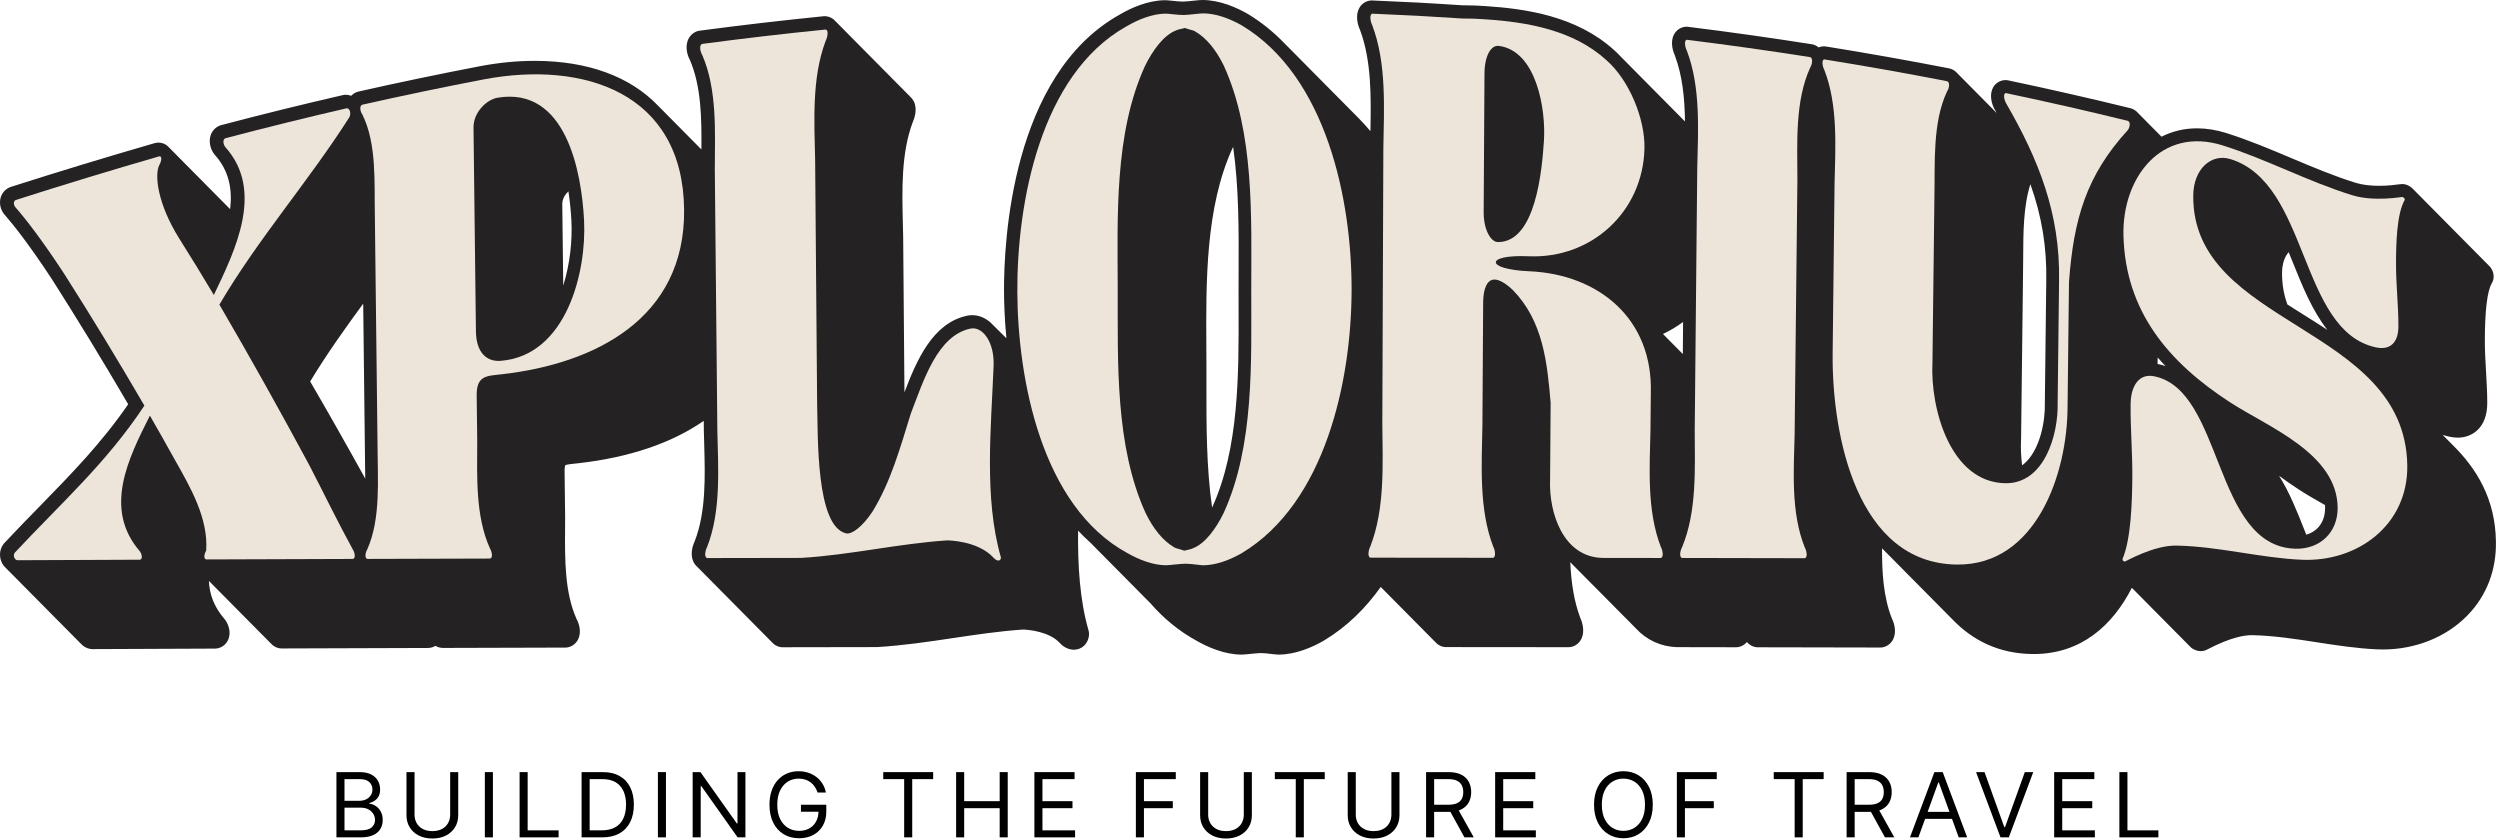 <svg width="483" height="162" viewBox="0 0 483 162" fill="none" xmlns="http://www.w3.org/2000/svg">
<path d="M473.738 85.857C473.644 85.762 473.549 85.661 473.45 85.566C473.355 85.47 473.261 85.37 473.161 85.274C473.066 85.179 472.972 85.078 472.872 84.983C472.778 84.887 472.683 84.787 472.583 84.691C472.489 84.596 472.394 84.495 472.294 84.4C472.2 84.304 472.105 84.204 472.006 84.108C471.974 84.076 471.948 84.044 471.916 84.018C472.331 84.15 472.757 84.267 473.198 84.362C473.775 84.49 474.332 84.553 474.862 84.553C477.477 84.553 480.538 82.799 480.538 77.853C480.538 75.833 480.418 73.781 480.302 71.799C480.186 69.843 480.071 67.823 480.071 65.867C480.076 59.977 480.533 56.219 481.426 54.708C481.651 54.326 481.772 53.886 481.772 53.441C481.772 52.566 481.378 51.76 480.733 51.193C480.643 51.093 480.549 50.992 480.444 50.902C480.355 50.801 480.26 50.7 480.155 50.61C480.066 50.509 479.971 50.409 479.866 50.319C479.777 50.218 479.682 50.117 479.577 50.027C479.488 49.926 479.394 49.825 479.289 49.735C479.199 49.635 479.105 49.534 479 49.444C478.911 49.343 478.816 49.242 478.711 49.152C478.622 49.051 478.527 48.951 478.422 48.861C478.333 48.76 478.238 48.659 478.133 48.569C478.044 48.468 477.95 48.368 477.845 48.278C477.755 48.177 477.661 48.076 477.556 47.986C477.467 47.885 477.372 47.785 477.267 47.694C477.178 47.594 477.083 47.493 476.978 47.403C476.889 47.302 476.794 47.201 476.689 47.111C476.6 47.011 476.506 46.91 476.401 46.82C476.311 46.719 476.217 46.618 476.112 46.528C476.023 46.428 475.928 46.327 475.823 46.237C475.734 46.136 475.639 46.035 475.534 45.945C475.445 45.844 475.35 45.744 475.245 45.654C475.156 45.553 475.062 45.452 474.957 45.362C474.867 45.261 474.773 45.16 474.668 45.07C474.579 44.97 474.484 44.869 474.379 44.779C474.29 44.678 474.195 44.577 474.09 44.487C474.001 44.386 473.906 44.286 473.801 44.196C473.712 44.095 473.618 43.994 473.513 43.904C473.423 43.803 473.329 43.703 473.224 43.613C473.135 43.512 473.04 43.411 472.935 43.321C472.846 43.22 472.751 43.12 472.646 43.029C472.557 42.929 472.462 42.828 472.357 42.738C472.268 42.637 472.174 42.536 472.069 42.446C471.979 42.346 471.885 42.245 471.78 42.155C471.691 42.054 471.596 41.953 471.491 41.863C471.402 41.762 471.307 41.662 471.202 41.572C471.113 41.471 471.019 41.37 470.913 41.28C470.824 41.179 470.73 41.079 470.625 40.989C470.535 40.888 470.441 40.787 470.336 40.697C470.247 40.596 470.152 40.495 470.047 40.405C469.958 40.305 469.863 40.204 469.758 40.114C469.669 40.013 469.575 39.912 469.47 39.822C469.38 39.721 469.286 39.621 469.181 39.531C469.091 39.43 468.997 39.329 468.892 39.239C468.803 39.138 468.708 39.038 468.603 38.947C468.514 38.847 468.419 38.746 468.314 38.656C468.225 38.555 468.131 38.455 468.026 38.364C467.936 38.264 467.842 38.163 467.737 38.073C467.647 37.972 467.553 37.871 467.448 37.781C467.359 37.681 467.264 37.58 467.159 37.49C467.07 37.389 466.975 37.288 466.87 37.198C466.781 37.097 466.687 36.997 466.582 36.907C466.492 36.806 466.398 36.705 466.293 36.615C465.925 36.196 465.447 35.862 464.88 35.677C464.633 35.597 464.371 35.555 464.114 35.555C463.919 35.555 463.778 35.576 463.499 35.613C462.874 35.698 461.404 35.899 459.624 35.899C457.881 35.899 456.369 35.703 455.129 35.322C450.939 34.028 446.744 32.258 442.69 30.545C438.642 28.838 434.457 27.073 430.162 25.716C428.229 25.106 426.313 24.794 424.48 24.794C422.018 24.794 419.702 25.345 417.607 26.41C417.544 26.341 417.476 26.273 417.402 26.209C417.313 26.103 417.218 26.007 417.113 25.917C417.024 25.811 416.93 25.716 416.825 25.626C416.735 25.52 416.641 25.424 416.536 25.334C416.447 25.228 416.352 25.133 416.247 25.043C416.158 24.937 416.063 24.841 415.958 24.751C415.869 24.645 415.775 24.55 415.669 24.459C415.58 24.354 415.486 24.258 415.381 24.168C415.291 24.062 415.197 23.966 415.092 23.876C415.003 23.77 414.908 23.675 414.803 23.585C414.714 23.479 414.619 23.383 414.514 23.293C414.425 23.187 414.331 23.092 414.226 23.002C414.136 22.896 414.042 22.8 413.937 22.71C413.847 22.604 413.753 22.509 413.648 22.419C413.559 22.312 413.464 22.217 413.359 22.127C413.27 22.021 413.175 21.926 413.07 21.835C412.787 21.507 412.44 21.242 412.041 21.056C411.905 20.992 411.763 20.945 411.616 20.908C403.803 18.994 395.853 17.186 387.982 15.527C387.819 15.49 387.651 15.474 387.483 15.474C387.478 15.474 387.467 15.474 387.462 15.474C386.48 15.485 385.593 15.999 385.094 16.852C384.322 18.172 384.721 19.916 385.304 21.009C385.32 21.035 385.33 21.061 385.346 21.088C385.488 21.337 385.619 21.576 385.761 21.825C385.729 21.793 385.698 21.761 385.661 21.735C385.572 21.629 385.477 21.533 385.372 21.443C385.283 21.337 385.188 21.242 385.083 21.152C384.994 21.046 384.9 20.95 384.795 20.86C384.705 20.754 384.611 20.659 384.506 20.569C384.417 20.462 384.322 20.367 384.217 20.277C384.128 20.171 384.033 20.076 383.928 19.985C383.839 19.879 383.744 19.784 383.639 19.694C383.55 19.588 383.456 19.492 383.351 19.402C383.261 19.296 383.167 19.201 383.062 19.111C382.973 19.005 382.878 18.909 382.773 18.819C382.684 18.713 382.589 18.618 382.484 18.527C382.395 18.422 382.3 18.326 382.195 18.236C382.106 18.13 382.012 18.035 381.907 17.944C381.817 17.838 381.723 17.743 381.618 17.653C381.529 17.547 381.434 17.451 381.329 17.361C381.24 17.255 381.145 17.16 381.04 17.07C380.951 16.964 380.856 16.868 380.751 16.778C380.662 16.672 380.568 16.577 380.463 16.487C380.373 16.381 380.279 16.285 380.174 16.195C380.085 16.089 379.99 15.994 379.885 15.903C379.796 15.797 379.701 15.702 379.596 15.612C379.507 15.506 379.412 15.41 379.307 15.32C379.218 15.214 379.124 15.119 379.019 15.029C378.929 14.923 378.835 14.827 378.73 14.737C378.641 14.631 378.546 14.536 378.441 14.446C378.352 14.34 378.257 14.244 378.152 14.154C377.853 13.809 377.485 13.534 377.06 13.354C376.908 13.29 376.745 13.242 376.582 13.21C368.701 11.678 360.693 10.252 352.775 8.98C352.649 8.959 352.518 8.948 352.386 8.948C352.329 8.948 352.271 8.948 352.213 8.954C351.914 8.975 351.63 9.049 351.363 9.16C351.126 8.964 350.858 8.8 350.57 8.689C350.407 8.625 350.234 8.577 350.06 8.551C342.147 7.305 334.103 6.171 326.153 5.185C326.053 5.174 325.954 5.163 325.854 5.163C325.759 5.163 325.665 5.169 325.57 5.179C324.641 5.285 323.859 5.831 323.412 6.674C322.583 8.243 323.318 10.13 323.58 10.714C325.061 14.636 325.476 19.005 325.539 23.463C325.455 23.373 325.366 23.288 325.276 23.203C325.182 23.102 325.082 23.007 324.988 22.912C324.893 22.811 324.799 22.715 324.699 22.62C324.604 22.519 324.505 22.424 324.41 22.328C324.315 22.228 324.221 22.132 324.121 22.037C324.027 21.936 323.932 21.841 323.832 21.745C323.738 21.645 323.638 21.549 323.544 21.454C323.449 21.353 323.355 21.258 323.255 21.162C323.16 21.061 323.066 20.966 322.966 20.871C322.871 20.77 322.772 20.674 322.677 20.579C322.583 20.478 322.488 20.383 322.388 20.288C322.294 20.187 322.199 20.091 322.1 19.996C322.005 19.895 321.905 19.8 321.811 19.704C321.716 19.604 321.622 19.508 321.522 19.413C321.428 19.312 321.328 19.217 321.233 19.121C321.139 19.02 321.039 18.925 320.944 18.83C320.85 18.729 320.75 18.634 320.656 18.538C320.561 18.437 320.461 18.342 320.367 18.247C320.272 18.146 320.173 18.05 320.078 17.955C319.984 17.854 319.889 17.759 319.789 17.663C319.695 17.563 319.595 17.467 319.5 17.372C319.406 17.271 319.311 17.176 319.212 17.08C319.117 16.98 319.023 16.884 318.923 16.789C318.828 16.688 318.729 16.593 318.634 16.497C318.54 16.396 318.445 16.301 318.345 16.206C318.251 16.105 318.156 16.009 318.056 15.914C317.962 15.813 317.862 15.718 317.768 15.623C317.673 15.522 317.579 15.426 317.479 15.331C317.384 15.23 317.29 15.135 317.19 15.039C317.096 14.939 316.996 14.843 316.901 14.748C316.807 14.647 316.712 14.552 316.612 14.456C316.518 14.355 316.418 14.26 316.324 14.165C316.229 14.064 316.129 13.969 316.035 13.873C315.94 13.772 315.841 13.677 315.746 13.582C315.652 13.481 315.552 13.385 315.457 13.29C315.363 13.189 315.263 13.094 315.169 12.998C315.074 12.898 314.979 12.802 314.88 12.707C314.785 12.606 314.685 12.511 314.591 12.415C314.496 12.315 314.402 12.219 314.302 12.124C314.208 12.023 314.113 11.928 314.013 11.832C313.919 11.731 313.819 11.636 313.725 11.541C313.63 11.44 313.536 11.345 313.436 11.249C313.341 11.148 313.247 11.053 313.147 10.957C313.094 10.905 313.042 10.846 312.989 10.793C312.627 10.412 312.26 10.046 311.881 9.712C304.635 3.096 294.722 1.67 286.893 1.172L286.704 1.161C286.016 1.113 284.588 1.023 283.091 1.023C282.928 1.023 282.766 1.023 282.608 1.028C275.603 0.567 272.148 0.382 265.102 0.09C265.07 0.09 265.034 0.09 265.002 0.09C264.834 0.09 264.666 0.106 264.503 0.143C263.626 0.329 262.902 0.912 262.508 1.749C261.857 3.133 262.324 4.851 262.749 5.762C264.971 11.689 264.902 18.607 264.766 25.345C264.046 24.475 263.296 23.648 262.524 22.869C262.429 22.768 262.329 22.673 262.235 22.578C262.14 22.477 262.041 22.381 261.946 22.286C261.852 22.185 261.752 22.09 261.657 21.994C261.563 21.894 261.463 21.798 261.368 21.703C261.274 21.602 261.174 21.507 261.08 21.411C260.985 21.311 260.885 21.215 260.791 21.12C260.696 21.019 260.597 20.924 260.502 20.828C260.408 20.727 260.308 20.632 260.213 20.537C260.119 20.436 260.019 20.34 259.924 20.245C259.83 20.144 259.73 20.049 259.636 19.953C259.541 19.853 259.441 19.757 259.347 19.662C259.252 19.561 259.153 19.466 259.058 19.37C258.964 19.27 258.864 19.174 258.769 19.079C258.675 18.978 258.575 18.883 258.481 18.787C258.386 18.686 258.286 18.591 258.192 18.496C258.097 18.395 257.997 18.3 257.903 18.204C257.808 18.103 257.709 18.008 257.614 17.913C257.52 17.812 257.42 17.716 257.325 17.621C257.231 17.52 257.131 17.425 257.037 17.329C256.942 17.229 256.842 17.133 256.748 17.038C256.653 16.937 256.553 16.842 256.459 16.746C256.364 16.646 256.265 16.55 256.17 16.455C256.076 16.354 255.976 16.259 255.881 16.163C255.787 16.062 255.687 15.967 255.593 15.872C255.498 15.771 255.398 15.675 255.304 15.58C255.209 15.479 255.109 15.384 255.015 15.289C254.92 15.188 254.821 15.092 254.726 14.997C254.632 14.896 254.532 14.801 254.437 14.705C254.343 14.605 254.243 14.509 254.149 14.414C254.054 14.313 253.954 14.218 253.86 14.122C253.765 14.021 253.665 13.926 253.571 13.831C253.476 13.73 253.377 13.635 253.282 13.539C253.188 13.438 253.088 13.343 252.993 13.248C252.899 13.147 252.799 13.051 252.705 12.956C252.61 12.855 252.51 12.76 252.416 12.665C252.321 12.564 252.222 12.468 252.127 12.373C252.032 12.272 251.933 12.177 251.838 12.081C251.744 11.981 251.644 11.885 251.549 11.79C251.455 11.689 251.355 11.594 251.261 11.498C251.166 11.398 251.066 11.302 250.972 11.207C250.877 11.106 250.778 11.011 250.683 10.915C250.588 10.814 250.489 10.719 250.394 10.623C250.3 10.523 250.2 10.427 250.105 10.332C250.011 10.231 249.911 10.136 249.817 10.04C249.722 9.94 249.622 9.844 249.528 9.749C249.433 9.648 249.334 9.553 249.239 9.457C249.145 9.357 249.045 9.261 248.95 9.166C248.856 9.065 248.756 8.97 248.661 8.874C248.567 8.773 248.467 8.678 248.373 8.583C248.278 8.482 248.178 8.386 248.084 8.291C245.973 6.118 243.663 4.262 241.163 2.746C241.147 2.735 241.132 2.73 241.121 2.719C238.974 1.479 235.702 0 232.289 0C231.922 0 231.423 0.053 230.578 0.138C229.879 0.212 229.008 0.302 228.551 0.307H228.498C227.973 0.307 227.091 0.217 226.45 0.148C225.794 0.08 225.406 0.042 225.048 0.042C225.048 0.042 225.048 0.042 225.043 0.042C221.667 0.08 218.401 1.59 216.253 2.857C195.423 14.568 193.937 46.687 193.974 56.261C193.985 58.355 194.074 61.546 194.436 65.358C194.426 65.347 194.42 65.342 194.41 65.331C194.389 65.31 194.373 65.284 194.352 65.262C194.279 65.183 194.2 65.114 194.121 65.045C194.1 65.024 194.084 64.997 194.063 64.976C193.99 64.897 193.911 64.828 193.832 64.759C193.811 64.738 193.795 64.711 193.774 64.69C193.701 64.61 193.622 64.541 193.543 64.473C193.522 64.451 193.507 64.425 193.486 64.404C193.412 64.324 193.333 64.255 193.255 64.186C193.234 64.165 193.218 64.139 193.197 64.117C193.123 64.038 193.045 63.969 192.966 63.9C192.945 63.879 192.929 63.852 192.908 63.831C192.835 63.752 192.756 63.683 192.677 63.614C192.656 63.593 192.64 63.566 192.619 63.545C192.546 63.465 192.467 63.396 192.388 63.328C192.367 63.306 192.351 63.28 192.33 63.259C192.257 63.179 192.178 63.11 192.099 63.041C192.078 63.02 192.063 62.993 192.042 62.972C191.968 62.893 191.889 62.824 191.811 62.755C191.79 62.734 191.774 62.707 191.753 62.686C190.65 61.53 189.264 60.889 187.841 60.889C187.505 60.889 187.164 60.926 186.833 60.995C180.217 62.405 177.114 69.546 174.74 75.796L174.493 45.749C174.478 45.002 174.457 44.249 174.441 43.491C174.268 36.663 174.089 29.607 176.347 23.585C176.61 23.002 177.339 21.125 176.531 19.551C176.357 19.217 176.132 18.93 175.864 18.692C175.775 18.586 175.68 18.49 175.575 18.4C175.486 18.294 175.386 18.199 175.286 18.109C175.197 18.003 175.103 17.907 174.997 17.817C174.908 17.711 174.814 17.616 174.709 17.526C174.619 17.42 174.525 17.324 174.42 17.234C174.331 17.128 174.236 17.033 174.131 16.942C174.042 16.836 173.947 16.741 173.842 16.651C173.753 16.545 173.659 16.45 173.554 16.359C173.464 16.253 173.37 16.158 173.265 16.068C173.175 15.962 173.076 15.866 172.976 15.776C172.887 15.67 172.792 15.575 172.687 15.485C172.598 15.379 172.503 15.283 172.398 15.193C172.309 15.087 172.209 14.992 172.11 14.902C172.02 14.796 171.926 14.7 171.821 14.61C171.731 14.504 171.637 14.409 171.532 14.318C171.443 14.212 171.348 14.117 171.243 14.027C171.154 13.921 171.059 13.825 170.954 13.735C170.865 13.629 170.771 13.534 170.666 13.444C170.576 13.338 170.477 13.242 170.377 13.152C170.287 13.046 170.193 12.951 170.088 12.861C169.999 12.755 169.904 12.659 169.799 12.569C169.71 12.463 169.615 12.368 169.51 12.277C169.421 12.171 169.327 12.076 169.222 11.986C169.132 11.88 169.038 11.784 168.933 11.694C168.844 11.588 168.749 11.493 168.644 11.403C168.555 11.297 168.46 11.201 168.355 11.111C168.266 11.005 168.166 10.91 168.066 10.82C167.977 10.714 167.883 10.618 167.778 10.528C167.688 10.422 167.594 10.327 167.489 10.236C167.4 10.13 167.3 10.035 167.2 9.945C167.111 9.839 167.016 9.744 166.911 9.653C166.822 9.547 166.727 9.452 166.622 9.362C166.533 9.256 166.433 9.16 166.334 9.07C166.244 8.964 166.15 8.869 166.045 8.779C165.956 8.673 165.861 8.577 165.756 8.487C165.667 8.381 165.567 8.286 165.467 8.196C165.378 8.09 165.283 7.994 165.178 7.904C165.089 7.798 164.995 7.703 164.89 7.612C164.8 7.506 164.706 7.411 164.601 7.321C164.512 7.215 164.417 7.119 164.312 7.029C164.223 6.923 164.128 6.828 164.023 6.738C163.934 6.632 163.839 6.536 163.734 6.446C163.645 6.34 163.551 6.245 163.446 6.155C163.356 6.049 163.262 5.953 163.157 5.863C163.068 5.757 162.973 5.662 162.868 5.572C162.779 5.465 162.684 5.37 162.579 5.28C162.49 5.174 162.39 5.079 162.29 4.988C162.201 4.882 162.107 4.787 162.002 4.697C161.912 4.591 161.818 4.495 161.713 4.405C161.624 4.299 161.524 4.204 161.424 4.114C160.983 3.594 160.379 3.255 159.697 3.154C159.581 3.138 159.466 3.128 159.345 3.128C159.266 3.128 159.182 3.133 159.103 3.138C151.138 3.939 143.078 4.877 135.138 5.932C134.955 5.958 134.781 6.001 134.608 6.065C133.784 6.372 133.138 7.051 132.839 7.92C132.418 9.15 132.749 10.608 133.29 11.588C135.485 16.688 135.564 22.837 135.511 28.875C135.506 28.87 135.495 28.865 135.49 28.854C135.396 28.753 135.296 28.658 135.201 28.563C135.107 28.462 135.007 28.366 134.913 28.271C134.818 28.17 134.718 28.075 134.624 27.98C134.529 27.879 134.43 27.783 134.335 27.688C134.241 27.587 134.141 27.492 134.046 27.396C133.952 27.296 133.852 27.2 133.757 27.105C133.663 27.004 133.563 26.909 133.469 26.813C133.374 26.712 133.274 26.617 133.18 26.522C133.085 26.421 132.986 26.326 132.891 26.23C132.797 26.129 132.697 26.034 132.602 25.939C132.508 25.838 132.408 25.742 132.313 25.647C132.219 25.546 132.119 25.451 132.025 25.355C131.93 25.255 131.83 25.159 131.736 25.064C131.641 24.963 131.542 24.868 131.447 24.772C131.353 24.672 131.253 24.576 131.158 24.481C131.064 24.38 130.964 24.285 130.869 24.189C130.775 24.088 130.675 23.993 130.581 23.898C130.486 23.797 130.386 23.701 130.292 23.606C130.197 23.505 130.098 23.41 130.003 23.314C129.909 23.214 129.809 23.118 129.714 23.023C129.62 22.922 129.52 22.827 129.426 22.731C129.331 22.631 129.231 22.535 129.137 22.44C129.042 22.339 128.942 22.244 128.848 22.148C128.753 22.047 128.654 21.952 128.559 21.857C128.465 21.756 128.365 21.66 128.27 21.565C128.176 21.464 128.076 21.369 127.982 21.273C127.887 21.173 127.787 21.077 127.693 20.982C127.598 20.881 127.498 20.786 127.404 20.69C127.309 20.59 127.21 20.494 127.115 20.399C121.754 14.817 113.62 11.758 103.282 11.758C99.947 11.758 96.471 12.092 92.943 12.749C85.056 14.26 77.08 15.925 69.24 17.69C69.088 17.727 68.936 17.775 68.794 17.838C68.432 17.997 68.117 18.231 67.849 18.506C67.513 18.379 67.151 18.305 66.767 18.305C66.599 18.31 66.431 18.326 66.263 18.369C58.419 20.171 50.495 22.127 42.703 24.184C42.561 24.221 42.43 24.269 42.298 24.332C41.437 24.735 40.823 25.509 40.608 26.463C40.356 27.587 40.686 28.923 41.453 29.861C41.479 29.893 41.5 29.92 41.526 29.946C44.262 32.989 44.919 36.615 44.462 40.4C44.388 40.321 44.309 40.241 44.225 40.172C44.136 40.066 44.042 39.971 43.937 39.88C43.847 39.775 43.753 39.679 43.648 39.589C43.559 39.483 43.464 39.388 43.359 39.297C43.27 39.191 43.175 39.096 43.07 39.006C42.981 38.9 42.886 38.804 42.782 38.714C42.692 38.608 42.598 38.513 42.493 38.423C42.403 38.317 42.309 38.221 42.204 38.131C42.115 38.025 42.02 37.93 41.915 37.84C41.826 37.734 41.731 37.638 41.626 37.548C41.537 37.442 41.443 37.347 41.337 37.257C41.248 37.15 41.154 37.055 41.049 36.965C40.959 36.859 40.865 36.764 40.76 36.673C40.671 36.567 40.576 36.472 40.471 36.382C40.382 36.276 40.287 36.18 40.182 36.09C40.093 35.984 39.998 35.889 39.894 35.799C39.804 35.693 39.71 35.597 39.605 35.507C39.516 35.401 39.421 35.306 39.316 35.215C39.227 35.109 39.132 35.014 39.027 34.924C38.938 34.818 38.843 34.722 38.738 34.632C38.649 34.526 38.555 34.431 38.45 34.341C38.36 34.235 38.266 34.139 38.161 34.049C38.072 33.943 37.977 33.848 37.872 33.758C37.783 33.652 37.688 33.556 37.583 33.466C37.494 33.36 37.399 33.265 37.294 33.175C37.205 33.069 37.111 32.973 37.006 32.883C36.916 32.777 36.822 32.682 36.717 32.592C36.627 32.485 36.533 32.39 36.428 32.3C36.339 32.194 36.244 32.099 36.139 32.008C36.05 31.902 35.955 31.807 35.85 31.717C35.761 31.611 35.667 31.515 35.562 31.425C35.472 31.319 35.378 31.224 35.273 31.134C35.184 31.028 35.089 30.932 34.984 30.842C34.895 30.736 34.8 30.641 34.695 30.55C34.606 30.445 34.511 30.349 34.406 30.259C34.317 30.153 34.223 30.058 34.118 29.967C34.028 29.861 33.934 29.766 33.829 29.676C33.74 29.57 33.645 29.474 33.54 29.384C33.451 29.278 33.356 29.183 33.251 29.093C33.162 28.987 33.067 28.891 32.962 28.801C32.873 28.695 32.779 28.6 32.674 28.51C32.159 27.905 31.419 27.555 30.605 27.555C30.531 27.555 30.421 27.561 30.348 27.566C30.195 27.582 30.043 27.608 29.891 27.651C20.634 30.323 11.271 33.175 2.067 36.117C1.946 36.154 1.83 36.202 1.72 36.26C0.812 36.716 0.197 37.559 0.04 38.577C-0.128 39.663 0.244 40.819 1.016 41.625C2.434 43.252 5.459 46.979 10.027 53.934C14.931 61.626 19.762 69.546 24.766 78.102C19.625 85.582 13.786 91.556 7.627 97.865C5.411 100.133 3.122 102.477 0.843 104.915C0.796 104.968 0.749 105.021 0.707 105.074C-0.023 106.002 -0.202 107.285 0.239 108.43C0.444 108.96 0.759 109.405 1.153 109.755C1.242 109.861 1.342 109.956 1.442 110.047C1.531 110.153 1.631 110.248 1.73 110.338C1.82 110.444 1.919 110.54 2.019 110.63C2.109 110.736 2.208 110.831 2.308 110.921C2.397 111.027 2.497 111.123 2.597 111.213C2.686 111.319 2.786 111.414 2.886 111.504C2.975 111.61 3.075 111.706 3.174 111.796C3.264 111.902 3.363 111.997 3.463 112.087C3.553 112.194 3.652 112.289 3.752 112.379C3.841 112.485 3.941 112.58 4.041 112.671C4.13 112.777 4.23 112.872 4.33 112.962C4.419 113.068 4.519 113.164 4.618 113.254C4.708 113.36 4.807 113.455 4.907 113.545C4.996 113.651 5.096 113.747 5.196 113.837C5.285 113.943 5.385 114.038 5.485 114.128C5.574 114.234 5.674 114.33 5.774 114.42C5.863 114.526 5.963 114.621 6.062 114.712C6.152 114.818 6.251 114.913 6.351 115.003C6.44 115.109 6.54 115.205 6.64 115.295C6.729 115.401 6.829 115.496 6.929 115.586C7.018 115.692 7.118 115.788 7.218 115.878C7.307 115.984 7.407 116.079 7.506 116.169C7.596 116.275 7.695 116.371 7.795 116.461C7.884 116.567 7.984 116.662 8.084 116.752C8.173 116.859 8.273 116.954 8.373 117.044C8.462 117.15 8.562 117.246 8.662 117.336C8.751 117.442 8.851 117.537 8.95 117.627C9.04 117.733 9.139 117.829 9.239 117.919C9.328 118.025 9.428 118.12 9.528 118.21C9.617 118.316 9.717 118.412 9.817 118.502C9.906 118.608 10.006 118.703 10.105 118.793C10.195 118.899 10.295 118.995 10.394 119.085C10.484 119.191 10.583 119.286 10.683 119.377C10.772 119.483 10.872 119.578 10.972 119.668C11.061 119.774 11.161 119.87 11.261 119.96C11.35 120.066 11.45 120.161 11.55 120.251C11.639 120.357 11.739 120.453 11.838 120.543C11.928 120.649 12.027 120.744 12.127 120.834C12.216 120.94 12.316 121.036 12.416 121.126C12.505 121.232 12.605 121.327 12.705 121.417C12.794 121.524 12.894 121.619 12.993 121.709C13.083 121.815 13.182 121.911 13.282 122.001C13.372 122.107 13.471 122.202 13.571 122.292C13.66 122.398 13.76 122.494 13.86 122.584C13.949 122.69 14.049 122.785 14.149 122.875C14.238 122.981 14.338 123.077 14.438 123.167C14.527 123.273 14.627 123.368 14.726 123.458C14.816 123.564 14.915 123.66 15.015 123.75C15.104 123.856 15.204 123.951 15.304 124.042C15.393 124.148 15.493 124.243 15.593 124.333C16.076 124.884 16.716 125.256 17.446 125.377C17.578 125.399 17.709 125.409 17.84 125.409C17.845 125.409 33.65 125.34 41.553 125.309C41.7 125.309 41.847 125.293 41.994 125.266C42.971 125.081 43.774 124.413 44.136 123.48C44.672 122.107 44.131 120.617 43.506 119.758C43.464 119.705 43.422 119.652 43.38 119.599C41.369 117.277 40.471 114.849 40.361 112.241C40.398 112.278 40.434 112.31 40.471 112.342C40.56 112.448 40.655 112.543 40.76 112.634C40.849 112.74 40.944 112.835 41.049 112.925C41.138 113.031 41.233 113.127 41.337 113.217C41.427 113.323 41.521 113.418 41.626 113.508C41.716 113.614 41.81 113.71 41.915 113.8C42.004 113.906 42.099 114.001 42.204 114.091C42.293 114.197 42.388 114.293 42.493 114.383C42.582 114.489 42.676 114.584 42.782 114.674C42.871 114.78 42.965 114.876 43.07 114.966C43.16 115.072 43.254 115.167 43.359 115.258C43.448 115.364 43.543 115.459 43.648 115.549C43.737 115.655 43.832 115.751 43.937 115.841C44.026 115.947 44.12 116.042 44.225 116.132C44.315 116.238 44.409 116.334 44.514 116.424C44.603 116.53 44.698 116.625 44.803 116.715C44.892 116.821 44.987 116.917 45.092 117.007C45.181 117.113 45.276 117.208 45.381 117.299C45.47 117.405 45.564 117.5 45.669 117.59C45.759 117.696 45.853 117.792 45.958 117.882C46.047 117.988 46.142 118.083 46.247 118.173C46.336 118.279 46.431 118.375 46.536 118.465C46.625 118.571 46.72 118.666 46.825 118.756C46.914 118.862 47.008 118.958 47.113 119.048C47.203 119.154 47.297 119.249 47.402 119.339C47.492 119.445 47.586 119.541 47.691 119.631C47.78 119.737 47.875 119.832 47.98 119.923C48.069 120.029 48.164 120.124 48.269 120.214C48.358 120.32 48.452 120.416 48.557 120.506C48.647 120.612 48.741 120.707 48.846 120.797C48.935 120.903 49.03 120.999 49.135 121.089C49.224 121.195 49.319 121.29 49.424 121.38C49.513 121.486 49.608 121.582 49.713 121.672C49.802 121.778 49.896 121.873 50.001 121.964C50.091 122.07 50.185 122.165 50.29 122.255C50.38 122.361 50.474 122.457 50.579 122.547C50.668 122.653 50.763 122.748 50.868 122.838C50.957 122.944 51.052 123.04 51.157 123.13C51.246 123.236 51.34 123.331 51.445 123.421C51.535 123.527 51.629 123.623 51.734 123.713C51.823 123.819 51.918 123.914 52.023 124.004C52.112 124.11 52.207 124.206 52.312 124.296C52.732 124.778 53.299 125.118 53.94 125.24C54.087 125.266 54.239 125.282 54.391 125.282C54.396 125.282 54.396 125.282 54.402 125.282C63.848 125.25 73.289 125.218 82.735 125.187C82.903 125.187 83.071 125.165 83.234 125.134C83.559 125.065 83.859 124.937 84.127 124.773C84.4 124.937 84.699 125.059 85.025 125.128C85.187 125.16 85.355 125.181 85.518 125.181C85.523 125.181 85.523 125.181 85.523 125.181C93.426 125.155 101.328 125.134 109.231 125.112C109.409 125.112 109.588 125.091 109.761 125.054C110.67 124.847 111.405 124.222 111.772 123.342C112.318 122.038 111.919 120.532 111.378 119.562C109.084 114.404 109.131 108.09 109.173 101.983C109.178 101.294 109.184 100.605 109.184 99.9L109.079 91.121C109.068 90.326 109.168 89.982 109.215 89.87C109.514 89.733 110.402 89.637 111.063 89.568L111.672 89.505C121.639 88.386 129.814 85.576 135.963 81.309L135.984 83.212C136 83.991 136.026 84.776 136.047 85.576C136.231 92.134 136.425 98.909 134.204 104.608C133.784 105.472 133.327 107.089 133.931 108.456C134.115 108.87 134.382 109.225 134.703 109.506C134.792 109.612 134.886 109.707 134.991 109.797C135.081 109.903 135.175 109.999 135.28 110.089C135.369 110.195 135.464 110.29 135.569 110.381C135.658 110.487 135.753 110.582 135.858 110.672C135.947 110.778 136.042 110.874 136.147 110.964C136.236 111.07 136.33 111.165 136.435 111.255C136.525 111.361 136.619 111.457 136.724 111.547C136.813 111.653 136.908 111.748 137.013 111.838C137.102 111.944 137.197 112.04 137.302 112.13C137.391 112.236 137.486 112.331 137.591 112.421C137.68 112.527 137.774 112.623 137.879 112.713C137.969 112.819 138.063 112.914 138.168 113.005C138.257 113.111 138.352 113.206 138.457 113.296C138.546 113.402 138.641 113.498 138.746 113.588C138.835 113.694 138.93 113.789 139.035 113.879C139.124 113.985 139.218 114.081 139.323 114.171C139.413 114.277 139.507 114.372 139.612 114.462C139.701 114.568 139.796 114.664 139.901 114.754C139.99 114.86 140.085 114.955 140.19 115.046C140.279 115.152 140.373 115.247 140.478 115.337C140.568 115.443 140.662 115.539 140.767 115.629C140.857 115.735 140.951 115.83 141.056 115.92C141.145 116.026 141.24 116.122 141.345 116.212C141.434 116.318 141.529 116.413 141.634 116.503C141.723 116.609 141.817 116.705 141.922 116.795C142.012 116.901 142.106 116.996 142.211 117.086C142.301 117.192 142.395 117.288 142.5 117.378C142.589 117.484 142.684 117.579 142.789 117.67C142.878 117.776 142.973 117.871 143.078 117.961C143.167 118.067 143.261 118.163 143.366 118.253C143.456 118.359 143.55 118.454 143.655 118.544C143.745 118.65 143.839 118.746 143.944 118.836C144.033 118.942 144.128 119.037 144.233 119.127C144.322 119.233 144.417 119.329 144.522 119.419C144.611 119.525 144.705 119.62 144.81 119.711C144.9 119.817 144.994 119.912 145.099 120.002C145.189 120.108 145.283 120.204 145.388 120.294C145.477 120.4 145.572 120.495 145.677 120.585C145.766 120.691 145.861 120.787 145.966 120.877C146.055 120.983 146.149 121.078 146.254 121.168C146.344 121.274 146.438 121.37 146.543 121.46C146.632 121.566 146.727 121.661 146.832 121.751C146.921 121.857 147.016 121.953 147.121 122.043C147.21 122.149 147.305 122.244 147.41 122.335C147.499 122.441 147.593 122.536 147.698 122.626C147.788 122.732 147.882 122.828 147.987 122.918C148.076 123.024 148.171 123.119 148.276 123.209C148.365 123.315 148.46 123.411 148.565 123.501C148.654 123.607 148.749 123.702 148.854 123.792C148.943 123.898 149.037 123.994 149.142 124.084C149.531 124.529 150.04 124.847 150.623 124.985C150.807 125.028 150.996 125.049 151.185 125.049C151.185 125.049 163.335 125.028 169.405 125.017C169.453 125.017 169.5 125.017 169.547 125.012C174.472 124.715 179.371 123.989 184.108 123.278C188.529 122.621 193.097 121.937 197.602 121.63C198.973 121.645 202.622 122.112 204.56 124.026C204.623 124.095 204.686 124.158 204.754 124.222C205.494 125.038 206.492 125.526 207.463 125.526C209.018 125.526 210.22 124.386 210.393 122.759C210.425 122.441 210.399 122.112 210.309 121.804C208.598 115.904 208.214 109.182 208.288 102.514C209.039 103.319 209.826 104.093 210.656 104.83C210.687 104.862 210.719 104.894 210.75 104.926C210.845 105.021 210.939 105.122 211.039 105.217C211.134 105.313 211.228 105.413 211.328 105.509C211.423 105.604 211.517 105.705 211.617 105.8C211.711 105.896 211.806 105.996 211.906 106.092C212 106.187 212.095 106.288 212.194 106.383C212.289 106.479 212.383 106.58 212.483 106.675C212.578 106.77 212.672 106.871 212.772 106.967C212.867 107.062 212.961 107.163 213.061 107.258C213.155 107.354 213.25 107.454 213.35 107.55C213.444 107.645 213.539 107.746 213.638 107.841C213.733 107.937 213.827 108.037 213.927 108.133C214.022 108.228 214.116 108.329 214.216 108.424C214.31 108.52 214.405 108.621 214.505 108.716C214.599 108.811 214.694 108.912 214.794 109.008C214.888 109.103 214.983 109.204 215.082 109.299C215.177 109.394 215.271 109.495 215.371 109.591C215.466 109.686 215.56 109.787 215.66 109.882C215.754 109.978 215.849 110.078 215.949 110.174C216.043 110.269 216.138 110.37 216.238 110.465C216.332 110.561 216.427 110.661 216.526 110.757C216.621 110.852 216.715 110.953 216.815 111.048C216.91 111.144 217.004 111.245 217.104 111.34C217.198 111.435 217.293 111.536 217.393 111.632C217.487 111.727 217.582 111.828 217.682 111.923C217.776 112.019 217.871 112.119 217.97 112.215C218.065 112.31 218.159 112.411 218.259 112.506C218.354 112.602 218.448 112.702 218.548 112.798C218.642 112.893 218.737 112.994 218.837 113.089C218.931 113.185 219.026 113.286 219.126 113.381C219.22 113.476 219.315 113.577 219.414 113.673C219.509 113.768 219.603 113.869 219.703 113.964C219.798 114.059 219.892 114.16 219.992 114.256C220.086 114.351 220.181 114.452 220.281 114.547C220.375 114.643 220.47 114.743 220.569 114.839C220.664 114.934 220.759 115.035 220.858 115.13C220.953 115.226 221.047 115.326 221.147 115.422C221.242 115.517 221.336 115.618 221.436 115.713C221.53 115.809 221.625 115.91 221.725 116.005C221.819 116.1 221.914 116.201 222.013 116.297C222.103 116.387 222.187 116.477 222.276 116.567C224.765 119.419 227.705 121.895 231.181 123.792C233.318 125.017 236.558 126.469 239.893 126.469C240.255 126.469 240.738 126.422 241.562 126.337C242.261 126.268 243.127 126.178 243.6 126.173C244.114 126.173 245.002 126.273 245.653 126.348C246.335 126.427 246.708 126.469 247.023 126.469C250.373 126.469 253.618 125.006 255.755 123.777C255.771 123.766 255.782 123.761 255.797 123.75C260.287 121.046 263.873 117.458 266.751 113.402C266.803 113.455 266.861 113.514 266.919 113.561C267.008 113.662 267.102 113.763 267.207 113.853C267.297 113.959 267.391 114.054 267.496 114.144C267.585 114.25 267.68 114.346 267.785 114.436C267.874 114.537 267.969 114.637 268.074 114.727C268.163 114.833 268.258 114.929 268.363 115.019C268.452 115.125 268.546 115.22 268.651 115.311C268.741 115.411 268.835 115.512 268.94 115.602C269.029 115.708 269.124 115.804 269.229 115.894C269.318 116 269.413 116.095 269.518 116.185C269.607 116.286 269.702 116.387 269.807 116.477C269.896 116.583 269.99 116.678 270.095 116.768C270.185 116.874 270.279 116.97 270.384 117.06C270.473 117.166 270.568 117.261 270.673 117.352C270.762 117.458 270.857 117.553 270.962 117.643C271.051 117.749 271.146 117.845 271.251 117.935C271.34 118.041 271.434 118.136 271.539 118.226C271.629 118.332 271.723 118.428 271.828 118.518C271.917 118.618 272.012 118.719 272.117 118.809C272.206 118.915 272.301 119.011 272.406 119.101C272.495 119.207 272.589 119.302 272.694 119.392C272.784 119.493 272.878 119.594 272.983 119.684C273.073 119.79 273.167 119.885 273.272 119.976C273.361 120.082 273.456 120.177 273.561 120.267C273.65 120.368 273.745 120.469 273.85 120.559C273.939 120.665 274.033 120.76 274.138 120.85C274.228 120.956 274.322 121.052 274.427 121.142C274.517 121.243 274.611 121.343 274.716 121.433C274.805 121.539 274.9 121.635 275.005 121.725C275.094 121.831 275.189 121.926 275.294 122.017C275.383 122.123 275.477 122.218 275.582 122.308C275.672 122.414 275.766 122.51 275.871 122.6C275.961 122.706 276.055 122.801 276.16 122.891C276.249 122.997 276.344 123.093 276.449 123.183C276.538 123.289 276.633 123.384 276.738 123.474C276.827 123.575 276.921 123.676 277.026 123.766C277.116 123.872 277.21 123.967 277.315 124.057C277.693 124.487 278.187 124.8 278.743 124.943C278.938 124.99 279.137 125.017 279.342 125.017C287.245 125.022 295.152 125.028 303.055 125.038C303.254 125.038 303.449 125.012 303.643 124.964C304.504 124.752 305.208 124.148 305.575 123.31C306.184 121.932 305.733 120.272 305.313 119.387C304.058 116.053 303.548 112.39 303.375 108.621C303.449 108.7 303.533 108.774 303.611 108.854C303.622 108.864 303.632 108.88 303.643 108.891C303.727 108.981 303.816 109.055 303.9 109.145C303.911 109.156 303.921 109.172 303.932 109.182C304.016 109.273 304.105 109.347 304.189 109.437C304.2 109.448 304.21 109.463 304.221 109.474C304.305 109.564 304.394 109.638 304.478 109.728C304.488 109.739 304.499 109.755 304.509 109.766C304.593 109.856 304.683 109.93 304.767 110.02C304.777 110.031 304.788 110.047 304.798 110.057C304.882 110.147 304.971 110.221 305.055 110.312C305.066 110.322 305.076 110.338 305.087 110.349C305.171 110.439 305.26 110.513 305.344 110.603C305.355 110.614 305.365 110.63 305.376 110.64C305.46 110.73 305.549 110.805 305.633 110.895C305.644 110.905 305.654 110.921 305.665 110.932C305.749 111.022 305.838 111.096 305.917 111.181C305.927 111.192 305.938 111.207 305.948 111.218C306.032 111.308 306.121 111.382 306.205 111.473C306.216 111.483 306.226 111.499 306.237 111.51C306.321 111.6 306.41 111.674 306.494 111.764C306.505 111.775 306.515 111.791 306.526 111.801C306.61 111.891 306.699 111.966 306.778 112.05C306.788 112.061 306.799 112.077 306.809 112.087C306.893 112.178 306.982 112.252 307.066 112.342C307.077 112.353 307.087 112.368 307.098 112.379C307.182 112.469 307.271 112.543 307.355 112.634C307.366 112.644 307.376 112.66 307.387 112.671C307.471 112.761 307.56 112.835 307.644 112.92C307.655 112.93 307.665 112.946 307.676 112.957C307.76 113.047 307.849 113.121 307.933 113.211C307.943 113.222 307.954 113.238 307.964 113.248C308.048 113.339 308.138 113.413 308.222 113.503C308.232 113.513 308.243 113.529 308.253 113.54C308.337 113.63 308.426 113.704 308.51 113.789C308.521 113.8 308.531 113.816 308.542 113.826C308.626 113.916 308.715 113.991 308.799 114.081C308.81 114.091 308.82 114.107 308.831 114.118C308.915 114.208 309.004 114.282 309.088 114.372C309.099 114.383 309.109 114.399 309.12 114.409C309.204 114.5 309.293 114.574 309.377 114.664C309.387 114.674 309.398 114.69 309.408 114.701C309.492 114.791 309.582 114.865 309.666 114.955C309.676 114.966 309.687 114.982 309.697 114.992C309.781 115.083 309.87 115.157 309.954 115.247C309.965 115.258 309.975 115.273 309.986 115.284C310.07 115.374 310.159 115.448 310.243 115.539C310.254 115.549 310.264 115.565 310.275 115.576C310.359 115.666 310.448 115.74 310.532 115.83C310.543 115.841 310.553 115.857 310.564 115.867C310.648 115.957 310.737 116.032 310.816 116.116C310.826 116.127 310.837 116.143 310.847 116.153C310.931 116.244 311.02 116.318 311.104 116.408C311.115 116.419 311.125 116.434 311.136 116.445C311.22 116.535 311.309 116.609 311.393 116.699C311.404 116.71 311.414 116.726 311.425 116.737C311.509 116.827 311.598 116.901 311.677 116.986C311.687 116.996 311.698 117.012 311.708 117.023C311.792 117.113 311.881 117.187 311.966 117.277C311.976 117.288 311.987 117.304 311.997 117.314C312.081 117.405 312.17 117.479 312.254 117.569C312.265 117.579 312.275 117.595 312.286 117.606C312.37 117.696 312.459 117.77 312.538 117.855C312.548 117.866 312.559 117.882 312.569 117.892C312.653 117.982 312.743 118.057 312.827 118.147C312.837 118.157 312.848 118.173 312.858 118.184C312.942 118.274 313.031 118.348 313.115 118.438C313.126 118.449 313.136 118.465 313.147 118.475C313.231 118.565 313.32 118.64 313.399 118.725C313.409 118.735 313.42 118.751 313.43 118.762C313.514 118.852 313.604 118.926 313.688 119.016C313.698 119.027 313.709 119.043 313.719 119.053C313.803 119.143 313.893 119.218 313.977 119.302C313.987 119.313 313.998 119.329 314.008 119.339C314.092 119.43 314.181 119.504 314.265 119.594C314.276 119.604 314.286 119.62 314.297 119.631C314.381 119.721 314.47 119.795 314.554 119.885C314.565 119.896 314.575 119.912 314.586 119.923C314.67 120.013 314.759 120.087 314.843 120.177C314.853 120.188 314.864 120.204 314.874 120.214C314.958 120.304 315.048 120.378 315.132 120.469C315.142 120.479 315.153 120.495 315.163 120.506C315.247 120.596 315.337 120.67 315.421 120.76C315.431 120.771 315.442 120.787 315.452 120.797C315.536 120.887 315.625 120.962 315.704 121.046C315.715 121.057 315.725 121.073 315.736 121.084C315.82 121.174 315.909 121.248 315.993 121.338C316.003 121.349 316.014 121.365 316.024 121.375C318.13 123.665 320.881 124.932 323.979 125.028C324.006 125.028 335.431 125.049 335.431 125.049C335.621 125.049 335.815 125.028 335.999 124.98C336.592 124.837 337.112 124.508 337.5 124.047C337.516 124.063 337.532 124.079 337.548 124.089C337.931 124.529 338.43 124.847 339.002 124.985C339.191 125.033 339.38 125.054 339.574 125.054C347.477 125.07 355.379 125.081 363.287 125.102H363.292C363.476 125.102 363.66 125.081 363.838 125.038C364.726 124.831 365.451 124.222 365.823 123.363C366.354 122.149 366.07 120.606 365.534 119.546C363.896 115.433 363.586 110.72 363.613 105.938C363.628 105.954 363.644 105.97 363.66 105.986C363.754 106.087 363.849 106.177 363.949 106.277C364.043 106.378 364.143 106.474 364.238 106.569C364.332 106.67 364.432 106.765 364.526 106.861C364.621 106.961 364.715 107.051 364.815 107.152C364.91 107.253 365.009 107.348 365.104 107.444C365.198 107.544 365.298 107.64 365.393 107.735C365.487 107.836 365.587 107.931 365.682 108.027C365.776 108.128 365.876 108.223 365.97 108.318C366.065 108.419 366.165 108.515 366.259 108.61C366.354 108.711 366.453 108.806 366.548 108.901C366.642 109.002 366.742 109.098 366.837 109.193C366.931 109.294 367.026 109.384 367.126 109.485C367.22 109.585 367.32 109.681 367.414 109.776C367.509 109.877 367.609 109.972 367.703 110.068C367.798 110.168 367.892 110.259 367.992 110.359C368.086 110.46 368.186 110.555 368.281 110.651C368.375 110.752 368.475 110.847 368.569 110.942C368.664 111.043 368.759 111.133 368.858 111.234C368.953 111.335 369.053 111.43 369.147 111.526C369.242 111.626 369.341 111.722 369.436 111.817C369.53 111.918 369.625 112.008 369.725 112.109C369.819 112.209 369.919 112.305 370.013 112.4C370.108 112.501 370.208 112.596 370.302 112.692C370.397 112.793 370.497 112.888 370.591 112.983C370.686 113.084 370.785 113.18 370.88 113.275C370.974 113.376 371.074 113.471 371.169 113.566C371.263 113.667 371.363 113.763 371.457 113.858C371.552 113.959 371.652 114.054 371.746 114.15C371.841 114.25 371.935 114.34 372.035 114.441C372.13 114.542 372.229 114.637 372.324 114.733C372.418 114.833 372.518 114.929 372.613 115.024C372.707 115.125 372.802 115.215 372.901 115.316C372.996 115.417 373.096 115.512 373.19 115.607C373.285 115.708 373.384 115.804 373.479 115.899C373.574 116 373.668 116.09 373.768 116.191C373.862 116.291 373.962 116.387 374.057 116.482C374.151 116.583 374.251 116.678 374.345 116.774C374.44 116.874 374.534 116.965 374.634 117.065C374.729 117.166 374.828 117.261 374.923 117.357C375.018 117.458 375.117 117.553 375.212 117.648C375.306 117.749 375.406 117.845 375.501 117.94C375.595 118.041 375.695 118.136 375.789 118.232C375.884 118.332 375.984 118.428 376.078 118.523C376.173 118.624 376.272 118.719 376.367 118.815C376.461 118.915 376.561 119.011 376.656 119.106C376.75 119.207 376.845 119.297 376.945 119.398C377.039 119.498 377.139 119.594 377.233 119.689C381.14 123.755 386.218 126.289 392.676 126.358H392.923C402.107 126.358 408.187 120.776 411.873 113.566C411.92 113.614 411.973 113.662 412.02 113.704C412.062 113.752 412.099 113.794 412.141 113.842C412.193 113.895 412.251 113.948 412.309 113.996C412.351 114.044 412.388 114.086 412.43 114.134C412.482 114.187 412.54 114.24 412.598 114.287C412.634 114.335 412.677 114.378 412.719 114.425C412.771 114.478 412.829 114.531 412.887 114.579C412.929 114.627 412.965 114.669 413.007 114.717C413.06 114.77 413.118 114.823 413.175 114.871C413.212 114.918 413.254 114.961 413.296 115.008C413.349 115.061 413.406 115.114 413.464 115.162C413.501 115.21 413.543 115.252 413.585 115.3C413.637 115.353 413.695 115.406 413.753 115.454C413.795 115.501 413.832 115.544 413.874 115.592C413.926 115.645 413.984 115.698 414.042 115.745C414.078 115.793 414.12 115.835 414.162 115.883C414.215 115.936 414.273 115.989 414.331 116.037C414.367 116.085 414.409 116.127 414.451 116.175C414.504 116.228 414.562 116.281 414.619 116.328C414.656 116.376 414.698 116.419 414.74 116.466C414.793 116.519 414.85 116.572 414.908 116.62C414.95 116.668 414.987 116.71 415.029 116.758C415.081 116.811 415.139 116.864 415.197 116.912C415.234 116.959 415.276 117.002 415.318 117.049C415.37 117.102 415.428 117.155 415.486 117.203C415.528 117.251 415.564 117.293 415.606 117.341C415.659 117.394 415.717 117.447 415.775 117.495C415.817 117.542 415.853 117.585 415.895 117.632C415.948 117.686 416.006 117.739 416.063 117.786C416.1 117.834 416.142 117.876 416.184 117.924C416.237 117.977 416.294 118.03 416.352 118.078C416.394 118.125 416.431 118.168 416.473 118.216C416.525 118.269 416.583 118.322 416.641 118.369C416.678 118.417 416.72 118.459 416.762 118.507C416.814 118.56 416.872 118.613 416.93 118.661C416.972 118.709 417.008 118.751 417.05 118.799C417.103 118.852 417.161 118.905 417.218 118.952C417.26 119 417.297 119.043 417.339 119.09C417.392 119.143 417.45 119.196 417.507 119.244C417.544 119.292 417.586 119.334 417.628 119.382C417.681 119.435 417.738 119.488 417.796 119.536C417.838 119.583 417.875 119.626 417.917 119.673C417.969 119.726 418.027 119.779 418.085 119.827C418.122 119.875 418.164 119.917 418.206 119.965C418.258 120.018 418.316 120.071 418.374 120.119C418.41 120.166 418.452 120.209 418.494 120.257C418.547 120.31 418.605 120.363 418.662 120.41C418.704 120.458 418.741 120.5 418.783 120.548C418.836 120.601 418.893 120.654 418.951 120.702C418.988 120.75 419.03 120.792 419.072 120.84C419.125 120.893 419.182 120.946 419.24 120.993C419.277 121.041 419.319 121.084 419.361 121.131C419.413 121.184 419.471 121.237 419.529 121.285C419.566 121.333 419.608 121.375 419.65 121.423C419.702 121.476 419.76 121.529 419.818 121.577C419.86 121.624 419.896 121.667 419.938 121.714C419.991 121.767 420.049 121.82 420.106 121.868C420.143 121.916 420.185 121.958 420.227 122.006C420.28 122.059 420.337 122.112 420.395 122.16C420.437 122.207 420.474 122.25 420.516 122.297C420.569 122.351 420.626 122.404 420.684 122.451C420.726 122.499 420.763 122.541 420.805 122.589C420.857 122.642 420.915 122.695 420.973 122.743C421.01 122.79 421.052 122.833 421.094 122.881C421.146 122.934 421.204 122.987 421.262 123.034C421.304 123.082 421.34 123.124 421.382 123.172C421.435 123.225 421.493 123.278 421.55 123.326C421.587 123.374 421.629 123.416 421.671 123.464C421.724 123.517 421.781 123.57 421.839 123.617C421.881 123.665 421.918 123.708 421.96 123.755C422.012 123.808 422.07 123.861 422.128 123.909C422.17 123.957 422.207 123.999 422.249 124.047C422.301 124.1 422.359 124.153 422.417 124.201C422.454 124.248 422.496 124.291 422.538 124.338C422.59 124.391 422.648 124.444 422.706 124.492C422.748 124.54 422.784 124.582 422.826 124.63C422.879 124.683 422.937 124.736 422.994 124.784C423.031 124.831 423.073 124.874 423.115 124.922C423.661 125.478 424.423 125.796 425.21 125.802H425.215C425.819 125.802 426.208 125.6 426.617 125.388C430.892 123.177 433.533 122.716 435.003 122.716H435.129C439.24 122.796 443.483 123.448 447.589 124.084C451.386 124.672 455.313 125.277 459.23 125.452C459.614 125.468 459.987 125.478 460.365 125.478C466.687 125.478 472.646 123.082 476.71 118.899C480.412 115.093 482.313 110.158 482.213 104.634C482.098 96.492 478.585 90.591 473.738 85.857ZM59.925 73.697C63.071 68.496 66.615 63.513 70.17 58.663L70.49 86.228C70.49 87.252 70.511 88.306 70.527 89.383C70.543 90.39 70.558 91.424 70.564 92.468C66.998 86.011 63.475 79.798 59.925 73.697ZM109.819 36.965C110.15 39.149 110.318 41.163 110.396 42.696C110.586 46.364 110.144 50.965 108.816 55.19L108.632 39.446C108.616 38.455 109.173 37.569 109.819 36.965ZM239.299 52.322C239.294 53.531 239.289 54.729 239.289 55.906C239.289 57.13 239.294 58.376 239.294 59.633C239.336 72.313 239.383 86.684 234.18 98.061C234.18 98.066 234.174 98.066 234.174 98.066C233.061 90.236 233.072 82.004 233.082 74.375C233.082 73.177 233.087 71.99 233.082 70.818C233.077 69.609 233.072 68.385 233.066 67.15C232.988 54.443 232.898 40.04 238.118 28.637C238.16 28.552 238.202 28.473 238.244 28.388C239.367 36.297 239.331 44.62 239.299 52.322ZM325.124 68.395C325.103 68.369 325.077 68.348 325.051 68.326C324.956 68.226 324.856 68.13 324.762 68.035C324.667 67.934 324.568 67.844 324.473 67.743C324.378 67.643 324.279 67.552 324.184 67.452C324.09 67.351 323.99 67.256 323.895 67.16C323.801 67.059 323.701 66.969 323.607 66.869C323.512 66.768 323.412 66.678 323.318 66.577C323.223 66.476 323.124 66.386 323.029 66.285C322.935 66.185 322.835 66.095 322.74 65.994C322.646 65.893 322.546 65.803 322.451 65.702C322.357 65.602 322.257 65.512 322.163 65.411C322.068 65.31 321.968 65.22 321.874 65.119C321.779 65.019 321.68 64.923 321.585 64.828C321.491 64.727 321.391 64.637 321.296 64.536C321.291 64.531 321.291 64.531 321.286 64.526C322.661 63.874 323.958 63.1 325.171 62.209L325.124 68.395ZM395.338 54.172L395.065 77.747C395.065 77.778 395.065 77.805 395.065 77.837C395.154 81.553 394.104 86.493 391.547 89.139C391.264 89.43 390.97 89.69 390.665 89.907C390.455 88.169 390.392 86.488 390.465 84.983C390.465 84.951 390.471 84.919 390.471 84.887L390.849 52.996C390.87 51.904 390.875 50.764 390.88 49.597C390.896 44.97 390.917 39.822 392.272 35.581C394.509 41.884 395.449 47.8 395.338 54.172ZM445.331 102.694C443.835 98.909 442.317 95.06 440.306 91.917C441.546 92.839 442.858 93.746 444.234 94.641C445.725 95.606 447.39 96.555 449.159 97.562C449.17 97.568 449.175 97.573 449.186 97.578C449.196 97.753 449.207 97.928 449.207 98.103C449.222 99.688 448.723 101.045 447.768 102.015C447.174 102.625 446.429 103.054 445.568 103.303C445.489 103.097 445.41 102.895 445.331 102.694ZM442.816 50.308C444.749 55.121 446.718 60.03 449.648 63.73C448.114 62.723 446.571 61.753 445.053 60.804C443.998 60.142 442.953 59.489 441.924 58.827C441.241 56.956 440.868 54.909 440.894 52.635C440.91 50.965 441.399 49.571 442.176 48.718C442.391 49.248 442.606 49.778 442.816 50.308ZM416.877 69.074C417.36 69.636 417.859 70.192 418.384 70.744C417.891 70.569 417.376 70.426 416.84 70.314L416.851 69.413C416.856 69.302 416.867 69.191 416.877 69.074Z" fill="#242223"/>
<path d="M33.724 88.733C31.812 85.298 30.862 83.612 28.961 80.299C24.729 88.67 19.935 98.329 27.029 106.524C27.417 107.06 27.617 108.024 27.039 108.136C19.137 108.167 11.234 108.199 3.337 108.236C2.759 108.141 2.471 107.266 2.854 106.779C11.733 97.268 20.554 89.47 27.895 78.364C22.86 69.718 17.693 61.194 12.316 52.765C8.22 46.526 5.106 42.47 3.038 40.106C2.66 39.74 2.476 38.924 3.038 38.643C12.258 35.696 21.5 32.88 30.794 30.198C31.366 30.145 31.182 31.184 30.804 31.836C29.775 33.761 30.473 39.454 34.627 46.08C37.294 50.327 38.633 52.511 41.316 56.99C45.433 48.376 51.12 36.862 43.537 28.428C43.149 27.956 42.949 26.986 43.522 26.715C51.319 24.659 59.148 22.724 67.003 20.916C67.581 20.905 67.88 21.939 67.502 22.639C59.61 35.054 49.907 46.054 42.387 58.851C48.347 69.056 54.097 79.356 59.699 89.757C62.53 95.211 65.207 100.772 68.164 106.158C68.558 106.763 68.762 107.865 68.185 107.987C58.739 108.019 49.297 108.051 39.851 108.083C39.274 107.971 39.457 106.964 39.836 106.397C40.271 100.083 36.753 94.103 33.724 88.733Z" fill="#EDE5D9"/>
<path d="M92.201 85.198C92.186 91.951 91.813 99.67 94.664 105.967C95.058 106.614 95.263 107.78 94.685 107.913C86.782 107.934 78.88 107.955 70.978 107.982C70.4 107.86 70.578 106.757 70.957 106.137C73.608 100.152 72.952 92.529 72.941 86.226C72.768 71.314 72.595 56.402 72.421 41.495C72.29 35.425 72.836 27.76 69.985 22.082C69.597 21.552 69.392 20.492 69.964 20.237C77.814 18.467 85.69 16.823 93.593 15.312C112.617 11.75 131.971 17.772 132.171 40.562C132.354 61.549 114.953 70.285 96.869 72.316C93.997 72.639 92.049 72.549 92.096 76.419C92.138 79.928 92.159 81.683 92.201 85.198ZM91.949 64.025C91.997 68.027 93.95 69.936 96.743 69.713C109.424 68.7 113.357 52.58 112.842 42.571C112.359 33.146 109.335 16.691 96.145 18.875C94.05 19.22 91.451 21.679 91.482 24.648C91.639 37.773 91.797 50.899 91.949 64.025Z" fill="#EDE5D9"/>
<path d="M175.958 79.933C178.437 73.492 181.094 64.851 187.473 63.489C189.794 62.996 192.147 66.017 191.963 70.693C191.506 82.446 190.057 96.25 193.391 107.743C193.297 108.623 192.43 108.331 191.947 107.743C188.844 104.377 182.963 104.403 182.963 104.403C173.501 105.039 164.275 107.218 154.834 107.785C148.759 107.796 142.689 107.806 136.614 107.817C136.036 107.679 136.215 106.428 136.593 105.728C139.334 98.8 138.756 90.551 138.593 83.257C138.431 66.42 138.263 49.589 138.1 32.753C138.121 25.575 138.599 17.311 135.653 10.578C135.259 9.931 135.054 8.707 135.632 8.489C143.577 7.434 151.542 6.501 159.518 5.706C160.101 5.791 159.917 7.1 159.534 7.853C156.798 15.057 157.328 23.481 157.486 31.041C157.612 46.684 157.743 62.328 157.869 77.972C158.048 84.243 157.596 101.715 163.477 103.046C164.575 103.295 166.649 101.737 168.56 98.842C172.131 93.048 173.947 86.385 175.958 79.933Z" fill="#EDE5D9"/>
<path d="M228.972 108.909C227.969 108.92 225.889 109.206 225.307 109.206C222.802 109.206 220.098 108.167 217.782 106.842C201.247 97.841 196.621 73.328 196.548 56.364C196.474 39.189 200.995 14.432 217.588 5.123C219.924 3.745 222.655 2.664 225.196 2.632C225.685 2.627 227.617 2.913 228.709 2.897C229.728 2.881 231.833 2.584 232.416 2.584C234.952 2.579 237.688 3.623 240.025 4.975C256.255 14.803 261.186 38.606 261.128 56.147C261.075 73.556 256.076 97.12 239.951 106.842C237.636 108.173 234.937 109.212 232.432 109.212C231.959 109.206 230.043 108.904 228.972 108.909ZM230.416 105.951C232.826 105.061 234.947 102.097 236.396 99.139C242.361 86.12 241.731 69.866 241.742 55.914C241.752 41.977 242.377 25.66 236.423 12.651C234.963 9.682 233.109 7.313 230.767 5.988C230.473 5.839 229.696 5.696 228.914 5.404C228.231 5.558 227.549 5.712 227.255 5.86C224.818 6.767 222.676 9.762 221.216 12.741C215.241 25.777 215.913 42.035 215.944 55.999C215.976 69.909 215.409 86.157 221.342 99.145C222.797 102.103 224.629 104.467 226.945 105.798C227.234 105.946 228.006 106.094 228.777 106.391C229.449 106.248 230.127 106.1 230.416 105.951Z" fill="#EDE5D9"/>
<path d="M265.132 2.643C272.153 2.94 275.665 3.125 282.68 3.586C284.434 3.555 286.193 3.687 286.871 3.73C295.093 4.254 304.004 5.818 310.373 11.634C314.784 15.509 317.84 22.978 317.709 28.677C317.425 40.981 307.401 50.035 295.33 49.51C286.834 49.139 286.902 52.044 295.408 52.405C308.866 52.977 319.394 61.592 318.937 76.011C318.911 78.778 318.901 80.167 318.874 82.934C318.717 90.324 318.139 98.662 320.886 105.687C321.264 106.392 321.447 107.659 320.865 107.802C316.317 107.796 314.038 107.791 309.491 107.786C301.956 107.542 299.215 99.012 299.478 92.651C299.52 86.719 299.541 83.75 299.583 77.818C298.916 69.914 298.097 61.995 292.279 56.036C290.835 54.674 289.675 54.048 288.803 54.011C287.348 53.953 286.561 55.67 286.545 58.437C286.498 66.341 286.451 74.245 286.403 82.155C286.267 89.778 285.705 98.329 288.483 105.586C288.866 106.312 289.05 107.621 288.467 107.765C280.564 107.754 272.657 107.749 264.754 107.743C264.177 107.595 264.371 106.27 264.759 105.538C267.605 98.212 267.127 89.576 267.064 81.863C267.133 64.12 267.201 46.372 267.264 28.629C267.39 20.884 267.915 12.238 265.111 4.859C264.733 4.095 264.544 2.765 265.132 2.643ZM286.645 40.97C286.624 44.315 287.979 46.77 289.423 46.77C296.674 46.764 297.908 33.061 298.291 27.145C298.68 21.101 296.842 9.794 289.559 8.866C288.094 8.681 286.823 10.711 286.802 14.205C286.75 23.127 286.697 32.048 286.645 40.97Z" fill="#EDE5D9"/>
<path d="M325.913 7.686C333.873 8.678 341.818 9.796 349.741 11.042C350.319 11.27 350.114 12.457 349.72 13.078C346.764 19.582 347.242 27.672 347.258 34.643C347.079 51.06 346.901 67.478 346.722 83.896C346.554 91.004 345.971 99.073 348.702 105.811C349.08 106.489 349.258 107.708 348.681 107.846C340.778 107.83 332.87 107.814 324.968 107.798C324.39 107.655 324.595 106.394 324.989 105.694C327.856 98.787 327.446 90.522 327.42 83.191C327.583 66.317 327.746 49.443 327.908 32.57C328.076 25.138 328.596 16.863 325.897 9.786C325.514 9.043 325.33 7.755 325.913 7.686Z" fill="#EDE5D9"/>
<path d="M352.477 11.478C360.405 12.755 368.319 14.16 376.205 15.697C376.783 15.941 376.573 17.065 376.184 17.638C373.317 23.697 373.863 31.67 373.727 38.105C373.601 48.745 373.475 59.384 373.349 70.024C372.897 78.956 376.825 93.195 387.437 93.359C394.924 93.476 397.697 84.072 397.539 77.774C397.629 69.918 397.718 62.056 397.812 54.2C398.038 41.233 393.843 30.779 387.537 19.88C387.159 19.17 386.98 17.993 387.558 17.988C395.439 19.647 403.289 21.433 411.113 23.352C411.685 23.612 411.48 24.63 411.092 25.134C403.048 33.928 400.627 42.362 399.729 54.47C399.634 62.533 399.545 70.596 399.451 78.659C399.414 91.557 393.365 109.247 378.09 109.072C358.715 108.855 353.999 84.125 354.063 68.72C354.189 57.645 354.309 46.577 354.435 35.503C354.609 28.325 355.113 20.325 352.456 13.498C352.072 12.766 351.894 11.52 352.477 11.478Z" fill="#EDE5D9"/>
<path d="M443.416 106.012C448.226 106.166 451.681 102.847 451.633 98.071C451.528 87.607 438.27 82.539 430.84 77.72C418.989 70.033 410.64 60.189 410.252 45.542C409.958 34.415 417.482 24.322 429.449 28.101C437.96 30.789 445.952 35.093 454.437 37.712C458.733 39.038 464.052 38.02 464.146 38.051C464.335 38.115 464.613 38.301 464.613 38.592C463.017 41.291 462.912 47.382 462.912 51.018C462.907 55.047 463.38 59.087 463.374 63.009C463.374 66.047 461.915 67.743 459 67.107C444.088 63.847 446.199 35.364 430.856 30.72C427.306 29.644 423.783 32.533 423.736 37.781C423.489 63.105 464.587 62.75 465.086 89.838C465.301 101.395 455.503 108.631 444.655 108.143C436.637 107.783 428.593 105.562 420.496 105.408C416.096 105.323 410.635 108.493 410.54 108.493C410.346 108.493 410.057 108.371 410.063 108.016C411.743 104.109 411.916 96.809 411.963 92.441C412.016 87.601 411.585 82.846 411.633 78.118C411.669 74.454 413.318 72.148 416.112 72.684C429.601 75.266 427.558 105.509 443.416 106.012Z" fill="#EDE5D9"/>
<path d="M65 161.778V149.172H69.496C70.391 149.172 71.13 149.324 71.712 149.628C72.294 149.927 72.727 150.332 73.012 150.84C73.297 151.345 73.439 151.905 73.439 152.521C73.439 153.062 73.341 153.51 73.144 153.863C72.951 154.216 72.696 154.495 72.378 154.7C72.064 154.905 71.723 155.057 71.354 155.155V155.278C71.748 155.303 72.143 155.438 72.541 155.685C72.939 155.931 73.271 156.284 73.539 156.743C73.807 157.203 73.941 157.765 73.941 158.43C73.941 159.062 73.795 159.63 73.502 160.135C73.209 160.64 72.746 161.04 72.114 161.335C71.482 161.631 70.659 161.778 69.646 161.778H65ZM66.557 160.424H69.646C70.664 160.424 71.386 160.231 71.813 159.846C72.244 159.456 72.459 158.984 72.459 158.43C72.459 158.003 72.348 157.609 72.127 157.248C71.905 156.883 71.589 156.592 71.178 156.374C70.768 156.152 70.283 156.042 69.722 156.042H66.557V160.424ZM66.557 154.712H69.445C69.914 154.712 70.337 154.622 70.714 154.441C71.095 154.261 71.396 154.006 71.618 153.678C71.844 153.35 71.957 152.964 71.957 152.521C71.957 151.967 71.76 151.497 71.367 151.111C70.973 150.721 70.35 150.527 69.496 150.527H66.557V154.712Z" fill="black"/>
<path d="M86.972 149.172H88.529V157.519C88.529 158.381 88.322 159.15 87.908 159.827C87.497 160.5 86.918 161.032 86.168 161.421C85.419 161.807 84.54 162 83.531 162C82.522 162 81.643 161.807 80.894 161.421C80.145 161.032 79.563 160.5 79.149 159.827C78.738 159.15 78.533 158.381 78.533 157.519V149.172H80.09V157.396C80.09 158.011 80.228 158.559 80.505 159.039C80.781 159.515 81.175 159.891 81.685 160.166C82.2 160.437 82.816 160.572 83.531 160.572C84.247 160.572 84.862 160.437 85.377 160.166C85.892 159.891 86.286 159.515 86.558 159.039C86.834 158.559 86.972 158.011 86.972 157.396V149.172Z" fill="black"/>
<path d="M95.23 149.172V161.778H93.672V149.172H95.23Z" fill="black"/>
<path d="M100.385 161.778V149.172H101.942V160.424H107.92V161.778H100.385Z" fill="black"/>
<path d="M116.333 161.778H112.364V149.172H116.508C117.756 149.172 118.823 149.425 119.711 149.929C120.598 150.43 121.278 151.15 121.751 152.09C122.224 153.026 122.461 154.146 122.461 155.451C122.461 156.764 122.222 157.894 121.745 158.842C121.268 159.786 120.573 160.512 119.66 161.021C118.748 161.526 117.639 161.778 116.333 161.778ZM113.921 160.424H116.232C117.295 160.424 118.176 160.223 118.875 159.821C119.575 159.419 120.096 158.846 120.439 158.104C120.782 157.361 120.954 156.477 120.954 155.451C120.954 154.433 120.784 153.557 120.445 152.822C120.106 152.084 119.6 151.518 118.926 151.124C118.252 150.726 117.412 150.527 116.408 150.527H113.921V160.424Z" fill="black"/>
<path d="M128.663 149.172V161.778H127.106V149.172H128.663Z" fill="black"/>
<path d="M144.016 149.172V161.778H142.509L135.502 151.881H135.376V161.778H133.819V149.172H135.326L142.358 159.095H142.484V149.172H144.016Z" fill="black"/>
<path d="M157.956 153.112C157.818 152.697 157.635 152.326 157.409 151.998C157.188 151.665 156.922 151.382 156.612 151.148C156.306 150.914 155.959 150.736 155.57 150.613C155.18 150.49 154.753 150.428 154.289 150.428C153.527 150.428 152.834 150.621 152.21 151.007C151.587 151.392 151.091 151.961 150.722 152.712C150.354 153.463 150.17 154.384 150.17 155.475C150.17 156.567 150.356 157.488 150.729 158.239C151.101 158.99 151.606 159.558 152.242 159.944C152.878 160.33 153.594 160.523 154.389 160.523C155.126 160.523 155.775 160.369 156.336 160.061C156.901 159.749 157.34 159.31 157.654 158.744C157.972 158.173 158.131 157.503 158.131 156.731L158.609 156.83H154.741V155.475H159.638V156.83C159.638 157.868 159.412 158.771 158.96 159.538C158.512 160.305 157.893 160.9 157.102 161.323C156.315 161.741 155.411 161.951 154.389 161.951C153.251 161.951 152.25 161.688 151.388 161.163C150.53 160.638 149.86 159.891 149.379 158.922C148.901 157.954 148.663 156.805 148.663 155.475C148.663 154.478 148.799 153.582 149.071 152.786C149.347 151.985 149.737 151.304 150.239 150.742C150.741 150.18 151.336 149.749 152.022 149.449C152.709 149.15 153.464 149 154.289 149C154.967 149 155.599 149.101 156.185 149.302C156.775 149.499 157.301 149.78 157.761 150.145C158.226 150.506 158.613 150.939 158.923 151.444C159.232 151.944 159.446 152.5 159.563 153.112H157.956Z" fill="black"/>
<path d="M170.642 150.527V149.172H180.286V150.527H176.243V161.778H174.685V150.527H170.642Z" fill="black"/>
<path d="M184.723 161.778V149.172H186.28V154.786H193.137V149.172H194.694V161.778H193.137V156.14H186.28V161.778H184.723Z" fill="black"/>
<path d="M199.845 161.778V149.172H207.605V150.527H201.402V154.786H207.204V156.14H201.402V160.424H207.706V161.778H199.845Z" fill="black"/>
<path d="M219.452 161.778V149.172H227.162V150.527H221.009V154.786H226.585V156.14H221.009V161.778H219.452Z" fill="black"/>
<path d="M240.301 149.172H241.859V157.519C241.859 158.381 241.651 159.15 241.237 159.827C240.827 160.5 240.247 161.032 239.498 161.421C238.748 161.807 237.869 162 236.861 162C235.852 162 234.973 161.807 234.223 161.421C233.474 161.032 232.892 160.5 232.478 159.827C232.068 159.15 231.863 158.381 231.863 157.519V149.172H233.42V157.396C233.42 158.011 233.558 158.559 233.834 159.039C234.11 159.515 234.504 159.891 235.015 160.166C235.529 160.437 236.145 160.572 236.861 160.572C237.576 160.572 238.192 160.437 238.707 160.166C239.221 159.891 239.615 159.515 239.887 159.039C240.163 158.559 240.301 158.011 240.301 157.396V149.172Z" fill="black"/>
<path d="M246.298 150.527V149.172H255.943V150.527H251.899V161.778H250.342V150.527H246.298Z" fill="black"/>
<path d="M268.818 149.172H270.376V157.519C270.376 158.381 270.168 159.15 269.754 159.827C269.344 160.5 268.764 161.032 268.015 161.421C267.265 161.807 266.386 162 265.378 162C264.369 162 263.49 161.807 262.74 161.421C261.991 161.032 261.409 160.5 260.995 159.827C260.585 159.15 260.379 158.381 260.379 157.519V149.172H261.937V157.396C261.937 158.011 262.075 158.559 262.351 159.039C262.627 159.515 263.021 159.891 263.531 160.166C264.046 160.437 264.662 160.572 265.378 160.572C266.093 160.572 266.709 160.437 267.224 160.166C267.738 159.891 268.132 159.515 268.404 159.039C268.68 158.559 268.818 158.011 268.818 157.396V149.172Z" fill="black"/>
<path d="M275.519 161.778V149.172H279.864C280.868 149.172 281.693 149.341 282.337 149.677C282.982 150.009 283.459 150.467 283.769 151.05C284.079 151.632 284.234 152.295 284.234 153.038C284.234 153.781 284.079 154.439 283.769 155.014C283.459 155.588 282.984 156.04 282.344 156.368C281.703 156.692 280.885 156.854 279.889 156.854H276.372V155.475H279.838C280.525 155.475 281.077 155.377 281.496 155.18C281.919 154.983 282.224 154.704 282.413 154.343C282.605 153.978 282.702 153.543 282.702 153.038C282.702 152.533 282.605 152.092 282.413 151.714C282.22 151.337 281.913 151.046 281.49 150.84C281.067 150.631 280.508 150.527 279.813 150.527H277.076V161.778H275.519ZM281.571 156.116L284.736 161.778H282.928L279.813 156.116H281.571Z" fill="black"/>
<path d="M288.862 161.778V149.172H296.623V150.527H290.419V154.786H296.221V156.14H290.419V160.424H296.723V161.778H288.862Z" fill="black"/>
<path d="M319.319 155.475C319.319 156.805 319.074 157.954 318.584 158.922C318.094 159.891 317.423 160.638 316.569 161.163C315.715 161.688 314.739 161.951 313.643 161.951C312.546 161.951 311.571 161.688 310.717 161.163C309.863 160.638 309.191 159.891 308.701 158.922C308.211 157.954 307.967 156.805 307.967 155.475C307.967 154.146 308.211 152.997 308.701 152.028C309.191 151.06 309.863 150.313 310.717 149.788C311.571 149.263 312.546 149 313.643 149C314.739 149 315.715 149.263 316.569 149.788C317.423 150.313 318.094 151.06 318.584 152.028C319.074 152.997 319.319 154.146 319.319 155.475ZM317.812 155.475C317.812 154.384 317.626 153.463 317.253 152.712C316.885 151.961 316.385 151.392 315.752 151.007C315.125 150.621 314.421 150.428 313.643 150.428C312.864 150.428 312.159 150.621 311.527 151.007C310.899 151.392 310.399 151.961 310.026 152.712C309.658 153.463 309.474 154.384 309.474 155.475C309.474 156.567 309.658 157.488 310.026 158.239C310.399 158.99 310.899 159.558 311.527 159.944C312.159 160.33 312.864 160.523 313.643 160.523C314.421 160.523 315.125 160.33 315.752 159.944C316.385 159.558 316.885 158.99 317.253 158.239C317.626 157.488 317.812 156.567 317.812 155.475Z" fill="black"/>
<path d="M323.971 161.778V149.172H331.681V150.527H325.528V154.786H331.103V156.14H325.528V161.778H323.971Z" fill="black"/>
<path d="M342.684 150.527V149.172H352.329V150.527H348.285V161.778H346.728V150.527H342.684Z" fill="black"/>
<path d="M356.766 161.778V149.172H361.111C362.115 149.172 362.94 149.341 363.584 149.677C364.229 150.009 364.706 150.467 365.016 151.05C365.326 151.632 365.481 152.295 365.481 153.038C365.481 153.781 365.326 154.439 365.016 155.014C364.706 155.588 364.231 156.04 363.591 156.368C362.95 156.692 362.132 156.854 361.136 156.854H357.619V155.475H361.085C361.772 155.475 362.324 155.377 362.743 155.18C363.166 154.983 363.471 154.704 363.66 154.343C363.852 153.978 363.949 153.543 363.949 153.038C363.949 152.533 363.852 152.092 363.66 151.714C363.467 151.337 363.16 151.046 362.737 150.84C362.314 150.631 361.755 150.527 361.06 150.527H358.323V161.778H356.766ZM362.818 156.116L365.983 161.778H364.175L361.06 156.116H362.818Z" fill="black"/>
<path d="M370.636 161.778H369.004L373.725 149.172H375.333L380.055 161.778H378.422L374.579 151.167H374.479L370.636 161.778ZM371.239 156.854H377.819V158.208H371.239V156.854Z" fill="black"/>
<path d="M383.41 149.172L387.227 159.784H387.378L391.196 149.172H392.828L388.106 161.778H386.499L381.777 149.172H383.41Z" fill="black"/>
<path d="M396.865 161.778V149.172H404.625V150.527H398.422V154.786H404.223V156.14H398.422V160.424H404.726V161.778H396.865Z" fill="black"/>
<path d="M409.465 161.778V149.172H411.022V160.424H417V161.778H409.465Z" fill="black"/>
</svg>
